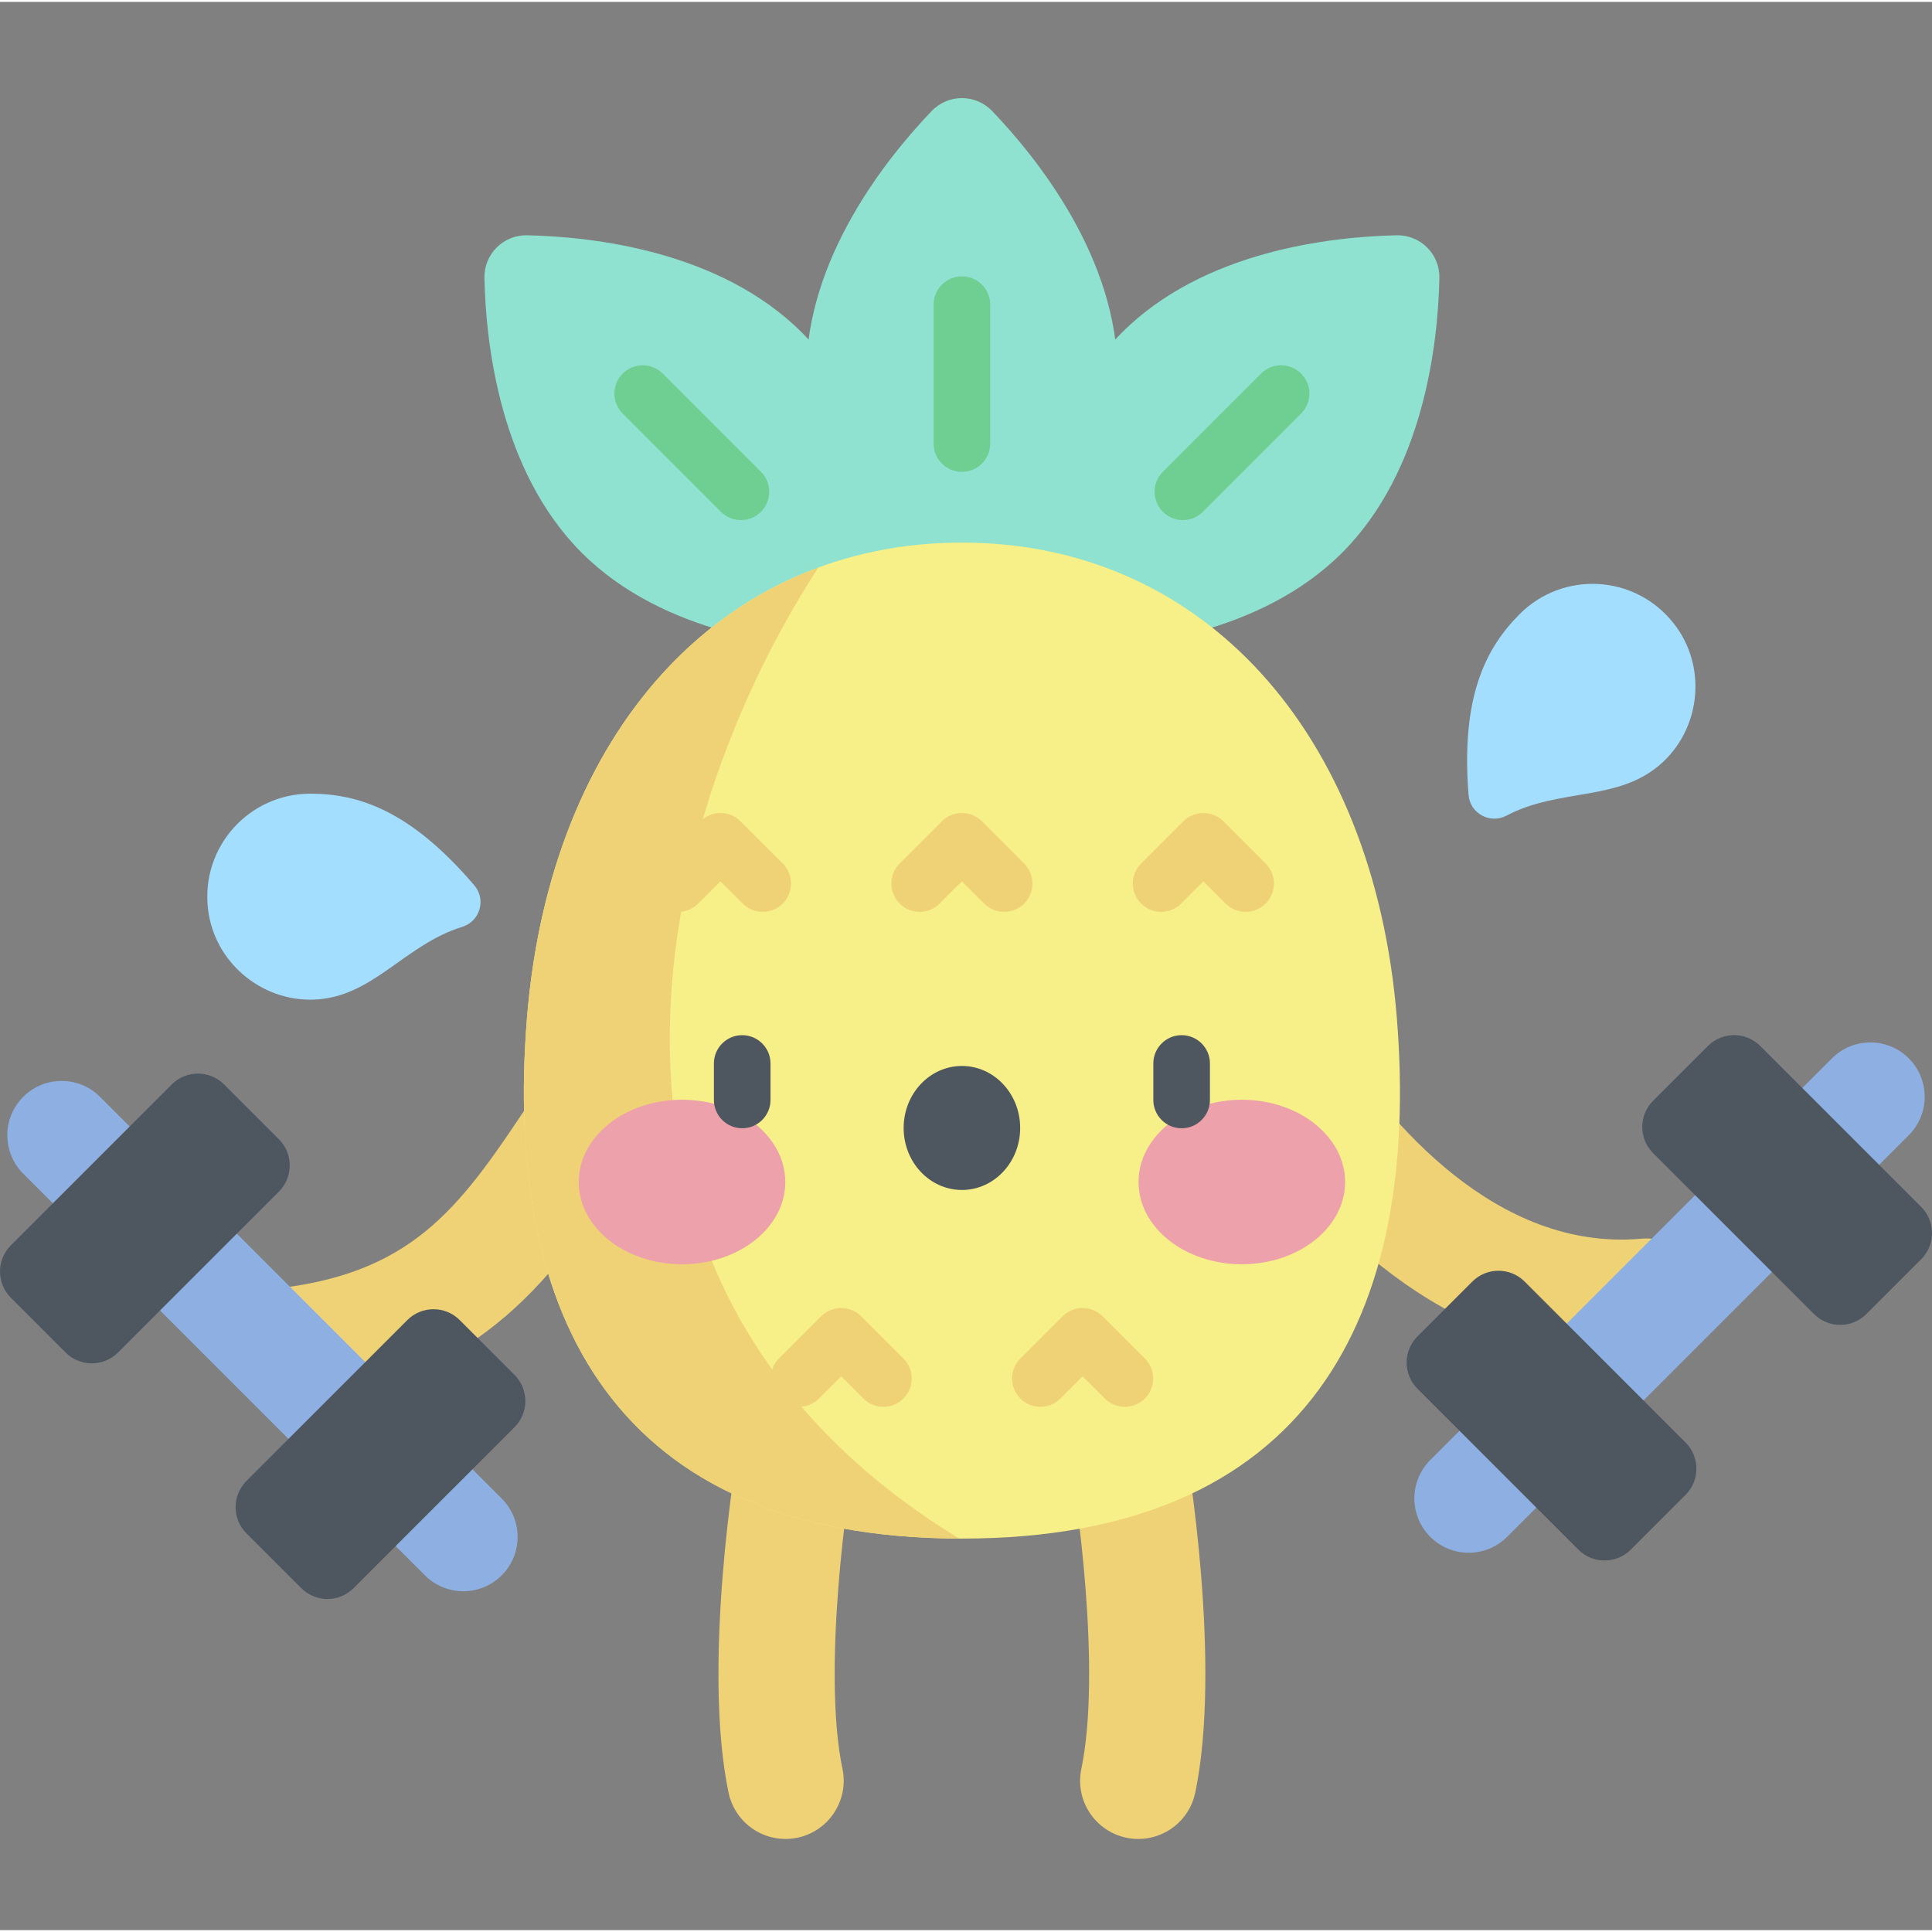 <svg height="512pt" viewBox="0 -25 512 511" width="512pt" xmlns="http://www.w3.org/2000/svg"><rect x="0" y="-25" width="512" height="511" fill="#808080" stroke="none"/><path d="m208.152 461.844c-7.148 0-13.559-4.996-15.078-12.27-6.949-33.25 1.594-87.715 3.562-97.062 1.758-8.336 9.945-13.668 18.273-11.91 8.336 1.758 13.668 9.938 11.914 18.273-2.348 11.133-8.945 58.598-3.559 84.387 1.742 8.34-3.602 16.512-11.941 18.254-1.062.223-2.125.328-3.172.328zm0 0" fill="#efd176"/><path d="m301.68 461.844c-1.047 0-2.109-.105-3.172-.328-8.34-1.742-13.684-9.914-11.941-18.254 5.387-25.789-1.211-73.254-3.559-84.387-1.754-8.336 3.578-16.516 11.914-18.273 8.34-1.762 16.516 3.574 18.273 11.91 1.969 9.348 10.512 63.812 3.562 97.062-1.516 7.27-7.93 12.27-15.078 12.27zm0 0" fill="#efd176"/><path d="m429.625 333.855c-37.5 0-73.188-23.293-101.25-66.371-4.648-7.137-2.633-16.691 4.504-21.344 7.137-4.648 16.691-2.633 21.34 4.508 13.633 20.926 42.258 55.531 80.723 52.125 8.492-.746 15.969 5.523 16.719 14.008s-5.52 15.969-14.004 16.719c-2.684.238-5.363.355-8.031.355zm0 0" fill="#efd176"/><path d="m76.699 346.512c-7.66 0-14.301-5.703-15.285-13.5-1.062-8.449 4.926-16.164 13.375-17.227 35.938-4.531 48.004-22.688 66.262-50.176 3.312-4.984 6.734-10.137 10.469-15.434 4.91-6.961 14.535-8.625 21.492-3.715 6.965 4.91 8.625 14.531 3.715 21.492-3.484 4.945-6.789 9.918-9.984 14.727-19.613 29.523-38.137 57.414-88.098 63.707-.652.082-1.301.125-1.945.125zm0 0" fill="#efd176"/><path d="m212.516 62.641c21.699 21.699 25.418 55.484 25.789 72.82.137 6.301-5.016 11.453-11.316 11.316-17.34-.371-51.121-4.086-72.824-25.789-21.699-21.699-25.418-55.48-25.789-72.82-.133-6.301 5.016-11.453 11.316-11.316 17.34.371 51.125 4.09 72.824 25.789zm0 0" fill="#8ee2cf"/><path d="m196.352 112.328c-1.918 0-3.84-.73-5.305-2.195l-26.023-26.027c-2.93-2.93-2.93-7.676 0-10.605 2.93-2.93 7.68-2.93 10.605 0l26.027 26.023c2.93 2.93 2.93 7.68 0 10.605-1.465 1.465-3.383 2.199-5.305 2.199zm0 0" fill="#6fce91"/><path d="m297.316 62.641c-21.699 21.699-25.418 55.484-25.789 72.82-.133 6.301 5.016 11.453 11.316 11.316 17.34-.371 51.121-4.086 72.824-25.789 21.699-21.699 25.418-55.48 25.789-72.82.133-6.301-5.016-11.453-11.316-11.316-17.34.371-51.125 4.09-72.824 25.789zm0 0" fill="#8ee2cf"/><path d="m313.477 112.328c-1.918 0-3.836-.73-5.301-2.195-2.93-2.93-2.93-7.68 0-10.605l26.023-26.027c2.93-2.93 7.68-2.93 10.605 0 2.93 2.93 2.93 7.68 0 10.609l-26.023 26.023c-1.465 1.461-3.383 2.195-5.305 2.195zm0 0" fill="#6fce91"/><path d="m296.176 73.641c0 30.688-21.258 57.207-33.258 69.727-4.359 4.551-11.645 4.551-16.004 0-11.996-12.52-33.258-39.039-33.258-69.727s21.262-57.207 33.258-69.727c4.359-4.551 11.645-4.551 16.004 0 12 12.52 33.258 39.039 33.258 69.727zm0 0" fill="#8ee2cf"/><path d="m254.918 99.543c-4.145 0-7.5-3.359-7.5-7.5v-36.805c0-4.141 3.355-7.5 7.5-7.5 4.141 0 7.5 3.359 7.5 7.5v36.805c0 4.141-3.359 7.5-7.5 7.5zm0 0" fill="#6fce91"/><path d="m254.918 118.289c63.66 0 109.164 50.137 115.266 126.059 6.344 78.977-23.363 137.891-115.266 137.891-91.906 0-121.613-58.914-115.27-137.891 6.102-75.922 51.609-126.059 115.27-126.059zm0 0" fill="#f7ef87"/><g fill="#efd176"><path d="m216.863 124.906c-43.227 15.957-72.414 59.715-77.211 119.441-6.328 78.758 23.203 137.555 114.508 137.883-110.824-67.805-81.105-190.137-37.297-257.324zm0 0"/><path d="m266.109 216.148c-1.922 0-3.84-.734-5.305-2.199l-5.891-5.887-5.887 5.887c-2.93 2.93-7.68 2.93-10.609 0-2.926-2.926-2.926-7.676.004-10.605l11.191-11.191c1.406-1.406 3.312-2.195 5.301-2.195 1.992 0 3.898.789 5.305 2.195l11.191 11.191c2.93 2.93 2.93 7.68 0 10.605-1.465 1.465-3.383 2.199-5.301 2.199zm0 0"/><path d="m330.094 216.148c-1.918 0-3.836-.734-5.301-2.199l-5.891-5.887-5.887 5.887c-2.93 2.93-7.68 2.93-10.605 0-2.934-2.926-2.934-7.676-.004-10.605l11.191-11.191c1.406-1.406 3.316-2.195 5.305-2.195 1.988 0 3.895.789 5.305 2.195l11.191 11.191c2.93 2.93 2.93 7.68 0 10.605-1.465 1.465-3.383 2.199-5.305 2.199zm0 0"/><path d="m202.121 216.148c-1.918 0-3.84-.734-5.301-2.199l-5.891-5.887-5.891 5.887c-2.93 2.93-7.676 2.93-10.605 0-2.93-2.926-2.93-7.676 0-10.605l11.191-11.191c1.406-1.406 3.312-2.195 5.301-2.195 1.992 0 3.898.789 5.305 2.195l11.191 11.191c2.93 2.93 2.93 7.68 0 10.605-1.461 1.465-3.383 2.199-5.301 2.199zm0 0"/><path d="m298.102 347.324c-1.918 0-3.84-.734-5.305-2.199l-5.887-5.887-5.891 5.887c-2.93 2.93-7.68 2.93-10.605 0-2.93-2.926-2.93-7.676 0-10.605l11.191-11.191c1.406-1.406 3.312-2.195 5.305-2.195 1.988 0 3.895.789 5.301 2.195l11.191 11.191c2.93 2.93 2.93 7.68.004 10.605-1.465 1.465-3.387 2.199-5.305 2.199zm0 0"/><path d="m234.113 347.324c-1.918 0-3.836-.734-5.305-2.199l-5.887-5.887-5.891 5.887c-2.93 2.93-7.676 2.93-10.605 0-2.93-2.926-2.93-7.676 0-10.605l11.191-11.191c1.406-1.406 3.312-2.195 5.305-2.195 1.988 0 3.895.789 5.305 2.195l11.191 11.191c2.926 2.93 2.926 7.68-.004 10.605-1.461 1.465-3.379 2.199-5.301 2.199zm0 0"/></g><path d="m208.109 287.742c0-12.039-12.254-21.797-27.371-21.797-15.117 0-27.371 9.758-27.371 21.797 0 12.039 12.254 21.797 27.371 21.797 15.117 0 27.371-9.758 27.371-21.797zm0 0" fill="#eda1ab"/><path d="m356.465 287.742c0-12.039-12.254-21.797-27.371-21.797s-27.371 9.758-27.371 21.797c0 12.039 12.254 21.797 27.371 21.797s27.371-9.758 27.371-21.797zm0 0" fill="#eda1ab"/><path d="m196.691 273.5c-4.145 0-7.5-3.359-7.5-7.5v-9.668c0-4.141 3.355-7.5 7.5-7.5 4.141 0 7.5 3.359 7.5 7.5v9.668c0 4.141-3.359 7.5-7.5 7.5zm0 0" fill="#4e5660"/><path d="m313.145 273.5c-4.145 0-7.5-3.359-7.5-7.5v-9.668c0-4.141 3.355-7.5 7.5-7.5 4.141 0 7.5 3.359 7.5 7.5v9.668c0 4.141-3.359 7.5-7.5 7.5zm0 0" fill="#4e5660"/><path d="m270.355 273.422c0-9.074-6.91-16.43-15.438-16.43-8.527 0-15.441 7.355-15.441 16.43s6.914 16.43 15.441 16.43c8.527 0 15.438-7.355 15.438-16.43zm0 0" fill="#4e5660"/><path d="m132.957 391.98c-5.621 5.621-14.734 5.621-20.355 0l-106.449-106.449c-5.621-5.625-5.621-14.738 0-20.359s14.734-5.621 20.355 0l106.449 106.449c5.621 5.621 5.625 14.738 0 20.359zm0 0" fill="#8eafe2"/><path d="m73.91 290.293-42.637 42.637c-3.832 3.832-10.051 3.832-13.887 0l-14.512-14.516c-3.832-3.832-3.832-10.051 0-13.883l42.637-42.637c3.832-3.832 10.047-3.832 13.883 0l14.516 14.516c3.832 3.832 3.832 10.051 0 13.883zm0 0" fill="#4e5660"/><path d="m136.348 352.734-42.637 42.633c-3.832 3.836-10.051 3.836-13.883 0l-14.516-14.516c-3.832-3.832-3.832-10.051 0-13.883l42.637-42.637c3.832-3.832 10.051-3.832 13.883 0l14.516 14.516c3.832 3.832 3.832 10.051 0 13.887zm0 0" fill="#4e5660"/><path d="m379.039 381.781c-5.621-5.621-5.621-14.734 0-20.355l106.449-106.449c5.625-5.625 14.738-5.625 20.359 0 5.621 5.621 5.621 14.734 0 20.355l-106.449 106.449c-5.621 5.621-14.734 5.625-20.359 0zm0 0" fill="#8eafe2"/><path d="m480.727 322.734-42.637-42.637c-3.832-3.836-3.832-10.051 0-13.887l14.516-14.512c3.832-3.836 10.051-3.836 13.883 0l42.637 42.633c3.832 3.836 3.832 10.051 0 13.887l-14.516 14.512c-3.832 3.836-10.051 3.836-13.883.004zm0 0" fill="#4e5660"/><path d="m418.289 385.172-42.637-42.637c-3.832-3.832-3.832-10.051 0-13.883l14.516-14.516c3.832-3.832 10.047-3.832 13.883 0l42.633 42.637c3.836 3.832 3.836 10.051 0 13.883l-14.512 14.516c-3.836 3.832-10.051 3.832-13.883 0zm0 0" fill="#4e5660"/><path d="m83.027 239.41c15.715-.465 24.035-14.508 39.488-19.293 4.684-1.449 6.383-7.234 3.203-10.965-16.918-19.859-30.73-24.32-43.492-24.32-16.18 0-29.066 14.074-27.094 30.645 1.652 13.883 13.922 24.348 27.895 23.934zm0 0" fill="#a3defe"/><path d="m440.766 176.383c-11.441 10.781-27.254 6.734-41.562 14.281-4.336 2.285-9.629-.605-10.02-5.492-2.078-26.004 4.535-38.926 13.559-47.949 11.438-11.441 30.504-10.602 40.828 2.508 8.645 10.988 7.367 27.062-2.805 36.652zm0 0" fill="#a3defe"/></svg>